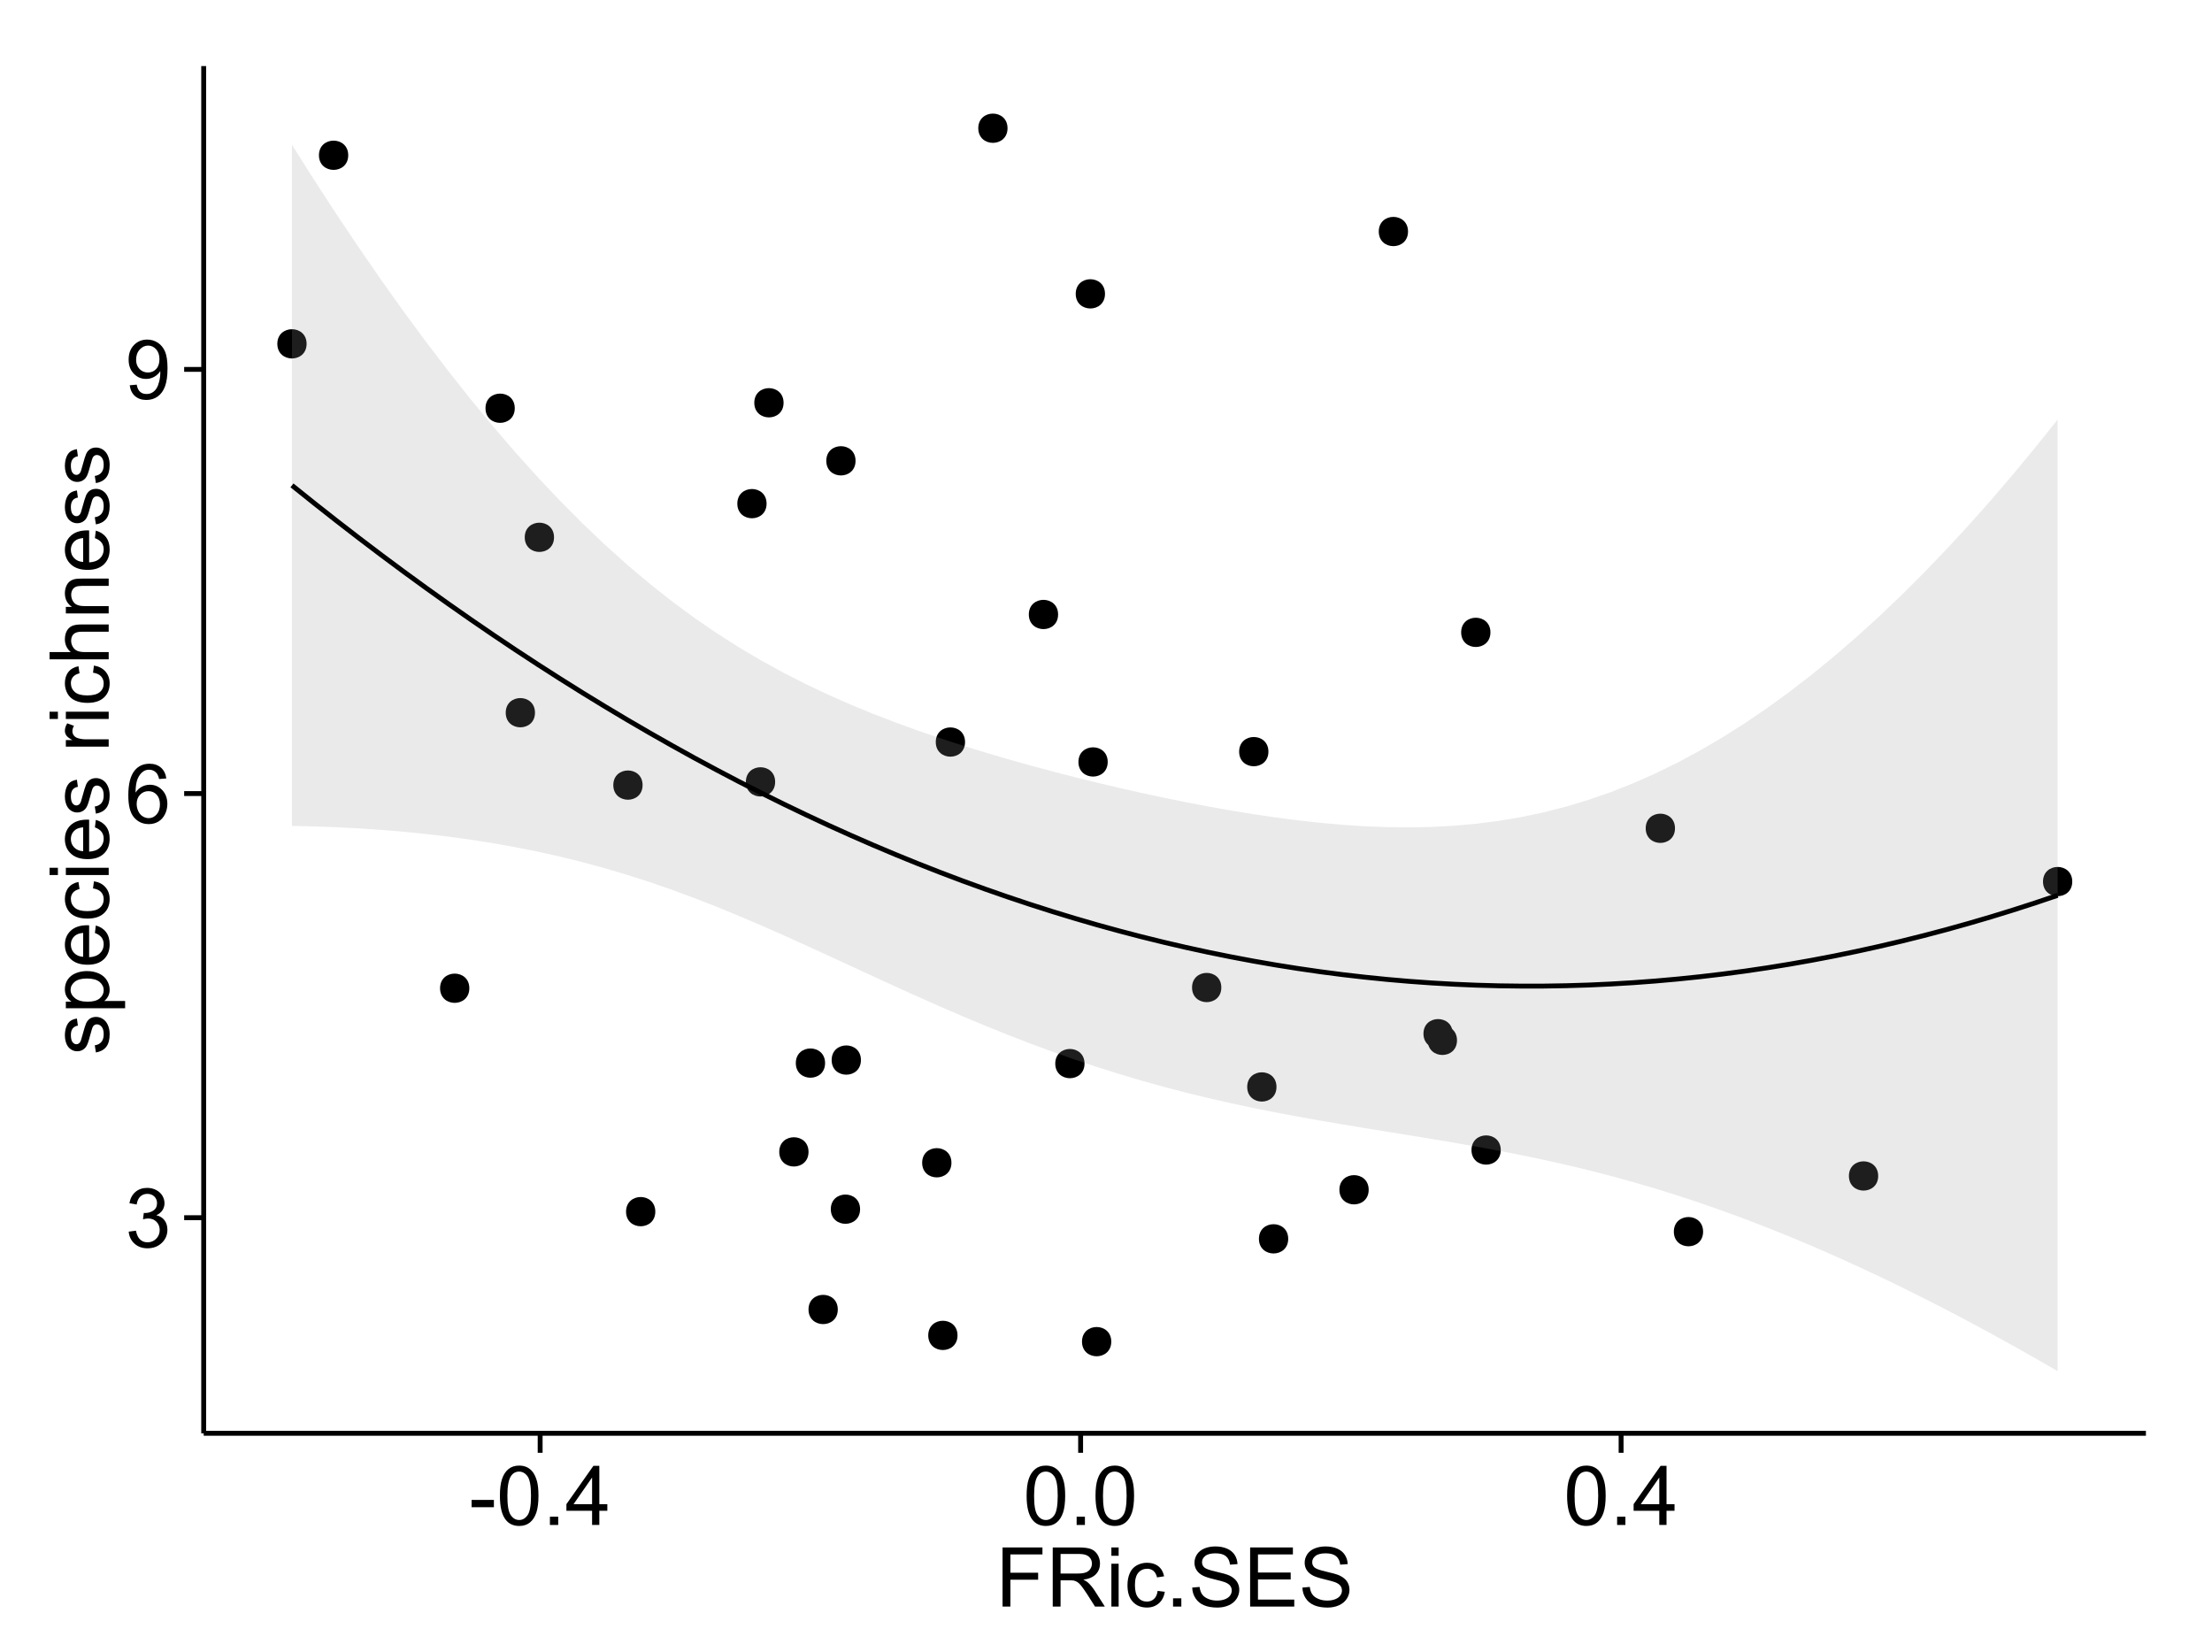 <?xml version="1.0" encoding="UTF-8"?>
<svg xmlns="http://www.w3.org/2000/svg" xmlns:xlink="http://www.w3.org/1999/xlink" width="482pt" height="360pt" viewBox="0 0 482 360" version="1.1">
<defs>
<g>
<symbol overflow="visible" id="glyph0-0">
<path style="stroke:none;" d="M 0.758 -3.402 L 2.336 -3.613 C 2.516 -2.711 2.824 -2.062 3.266 -1.672 C 3.699 -1.273 4.23 -1.078 4.859 -1.082 C 5.602 -1.078 6.23 -1.336 6.746 -1.855 C 7.254 -2.367 7.512 -3.004 7.516 -3.77 C 7.512 -4.492 7.273 -5.094 6.801 -5.566 C 6.324 -6.035 5.723 -6.27 4.992 -6.273 C 4.691 -6.27 4.316 -6.211 3.875 -6.102 L 4.051 -7.488 C 4.152 -7.473 4.238 -7.465 4.305 -7.469 C 4.977 -7.465 5.582 -7.641 6.125 -7.996 C 6.66 -8.344 6.93 -8.887 6.934 -9.625 C 6.93 -10.199 6.734 -10.68 6.344 -11.062 C 5.949 -11.445 5.441 -11.637 4.824 -11.637 C 4.207 -11.637 3.695 -11.441 3.285 -11.055 C 2.875 -10.668 2.613 -10.09 2.496 -9.316 L 0.914 -9.598 C 1.105 -10.656 1.543 -11.477 2.23 -12.062 C 2.914 -12.645 3.766 -12.938 4.789 -12.938 C 5.488 -12.938 6.137 -12.785 6.73 -12.484 C 7.32 -12.18 7.773 -11.77 8.09 -11.25 C 8.402 -10.727 8.559 -10.172 8.562 -9.59 C 8.559 -9.031 8.41 -8.523 8.113 -8.066 C 7.812 -7.609 7.371 -7.246 6.785 -6.977 C 7.547 -6.801 8.137 -6.438 8.562 -5.883 C 8.98 -5.328 9.191 -4.633 9.195 -3.805 C 9.191 -2.676 8.781 -1.723 7.965 -0.945 C 7.141 -0.164 6.105 0.223 4.852 0.227 C 3.719 0.223 2.777 -0.109 2.035 -0.781 C 1.285 -1.453 0.859 -2.328 0.758 -3.402 Z M 0.758 -3.402 "/>
</symbol>
<symbol overflow="visible" id="glyph0-1">
<path style="stroke:none;" d="M 8.957 -9.73 L 7.383 -9.605 C 7.242 -10.223 7.043 -10.676 6.785 -10.961 C 6.355 -11.41 5.828 -11.637 5.203 -11.637 C 4.695 -11.637 4.25 -11.496 3.875 -11.215 C 3.375 -10.852 2.984 -10.32 2.695 -9.625 C 2.406 -8.926 2.258 -7.934 2.25 -6.645 C 2.629 -7.223 3.094 -7.652 3.645 -7.938 C 4.195 -8.215 4.773 -8.355 5.379 -8.359 C 6.434 -8.355 7.328 -7.969 8.07 -7.195 C 8.809 -6.418 9.18 -5.414 9.184 -4.184 C 9.18 -3.371 9.008 -2.617 8.66 -1.926 C 8.312 -1.23 7.832 -0.699 7.227 -0.332 C 6.613 0.035 5.922 0.215 5.148 0.219 C 3.828 0.215 2.754 -0.266 1.922 -1.234 C 1.09 -2.199 0.672 -3.797 0.676 -6.031 C 0.672 -8.516 1.133 -10.328 2.055 -11.461 C 2.855 -12.445 3.938 -12.938 5.301 -12.938 C 6.312 -12.938 7.141 -12.652 7.789 -12.086 C 8.434 -11.516 8.824 -10.73 8.957 -9.73 Z M 2.496 -4.176 C 2.496 -3.629 2.609 -3.105 2.844 -2.609 C 3.07 -2.109 3.395 -1.73 3.812 -1.473 C 4.227 -1.207 4.664 -1.078 5.125 -1.082 C 5.789 -1.078 6.363 -1.348 6.844 -1.891 C 7.324 -2.426 7.562 -3.156 7.566 -4.086 C 7.562 -4.973 7.328 -5.676 6.855 -6.191 C 6.379 -6.703 5.781 -6.961 5.062 -6.961 C 4.348 -6.961 3.738 -6.703 3.242 -6.191 C 2.742 -5.676 2.496 -5.004 2.496 -4.176 Z M 2.496 -4.176 "/>
</symbol>
<symbol overflow="visible" id="glyph0-2">
<path style="stroke:none;" d="M 0.984 -2.98 L 2.504 -3.121 C 2.629 -2.402 2.875 -1.883 3.242 -1.562 C 3.602 -1.238 4.07 -1.078 4.641 -1.082 C 5.125 -1.078 5.551 -1.188 5.918 -1.414 C 6.285 -1.633 6.586 -1.934 6.82 -2.309 C 7.055 -2.68 7.25 -3.18 7.41 -3.816 C 7.566 -4.445 7.645 -5.09 7.648 -5.75 C 7.645 -5.812 7.641 -5.918 7.637 -6.062 C 7.316 -5.559 6.887 -5.148 6.34 -4.836 C 5.793 -4.52 5.199 -4.363 4.562 -4.367 C 3.492 -4.363 2.59 -4.75 1.852 -5.527 C 1.113 -6.297 0.742 -7.316 0.746 -8.586 C 0.742 -9.891 1.129 -10.945 1.902 -11.742 C 2.672 -12.539 3.637 -12.938 4.797 -12.938 C 5.633 -12.938 6.398 -12.711 7.098 -12.262 C 7.789 -11.809 8.316 -11.164 8.68 -10.332 C 9.035 -9.492 9.215 -8.285 9.219 -6.707 C 9.215 -5.055 9.039 -3.742 8.684 -2.77 C 8.324 -1.793 7.793 -1.051 7.09 -0.543 C 6.383 -0.035 5.555 0.215 4.605 0.219 C 3.598 0.215 2.773 -0.062 2.137 -0.621 C 1.496 -1.18 1.113 -1.965 0.984 -2.98 Z M 7.461 -8.664 C 7.457 -9.57 7.215 -10.293 6.734 -10.828 C 6.25 -11.359 5.672 -11.625 4.992 -11.629 C 4.289 -11.625 3.676 -11.336 3.156 -10.766 C 2.633 -10.188 2.371 -9.445 2.375 -8.535 C 2.371 -7.711 2.621 -7.043 3.117 -6.535 C 3.609 -6.02 4.219 -5.766 4.949 -5.766 C 5.68 -5.766 6.281 -6.02 6.754 -6.535 C 7.223 -7.043 7.457 -7.754 7.461 -8.664 Z M 7.461 -8.664 "/>
</symbol>
<symbol overflow="visible" id="glyph0-3">
<path style="stroke:none;" d="M 0.57 -3.867 L 0.57 -5.457 L 5.43 -5.457 L 5.43 -3.867 Z M 0.57 -3.867 "/>
</symbol>
<symbol overflow="visible" id="glyph0-4">
<path style="stroke:none;" d="M 0.746 -6.355 C 0.742 -7.875 0.898 -9.102 1.215 -10.031 C 1.527 -10.961 1.996 -11.676 2.613 -12.18 C 3.23 -12.684 4.008 -12.938 4.949 -12.938 C 5.637 -12.938 6.242 -12.797 6.766 -12.52 C 7.285 -12.238 7.715 -11.836 8.059 -11.316 C 8.395 -10.789 8.664 -10.152 8.859 -9.398 C 9.051 -8.645 9.145 -7.629 9.148 -6.355 C 9.145 -4.84 8.992 -3.617 8.684 -2.691 C 8.371 -1.762 7.906 -1.047 7.289 -0.539 C 6.672 -0.035 5.891 0.215 4.949 0.219 C 3.703 0.215 2.727 -0.227 2.023 -1.117 C 1.168 -2.188 0.742 -3.934 0.746 -6.355 Z M 2.375 -6.355 C 2.371 -4.234 2.621 -2.824 3.117 -2.129 C 3.609 -1.426 4.219 -1.078 4.949 -1.082 C 5.672 -1.078 6.281 -1.43 6.781 -2.137 C 7.273 -2.836 7.523 -4.242 7.523 -6.355 C 7.523 -8.473 7.273 -9.883 6.781 -10.582 C 6.281 -11.277 5.664 -11.625 4.93 -11.629 C 4.199 -11.625 3.621 -11.316 3.191 -10.703 C 2.645 -9.918 2.371 -8.469 2.375 -6.355 Z M 2.375 -6.355 "/>
</symbol>
<symbol overflow="visible" id="glyph0-5">
<path style="stroke:none;" d="M 1.633 0 L 1.633 -1.801 L 3.438 -1.801 L 3.438 0 Z M 1.633 0 "/>
</symbol>
<symbol overflow="visible" id="glyph0-6">
<path style="stroke:none;" d="M 5.82 0 L 5.82 -3.086 L 0.227 -3.086 L 0.227 -4.535 L 6.109 -12.883 L 7.398 -12.883 L 7.398 -4.535 L 9.141 -4.535 L 9.141 -3.086 L 7.398 -3.086 L 7.398 0 Z M 5.82 -4.535 L 5.82 -10.344 L 1.785 -4.535 Z M 5.82 -4.535 "/>
</symbol>
<symbol overflow="visible" id="glyph0-7">
<path style="stroke:none;" d="M 1.477 0 L 1.477 -12.883 L 10.168 -12.883 L 10.168 -11.363 L 3.18 -11.363 L 3.18 -7.375 L 9.227 -7.375 L 9.227 -5.852 L 3.18 -5.852 L 3.18 0 Z M 1.477 0 "/>
</symbol>
<symbol overflow="visible" id="glyph0-8">
<path style="stroke:none;" d="M 1.414 0 L 1.414 -12.883 L 7.129 -12.883 C 8.273 -12.879 9.145 -12.762 9.746 -12.535 C 10.34 -12.301 10.82 -11.895 11.18 -11.312 C 11.535 -10.723 11.711 -10.074 11.715 -9.367 C 11.711 -8.453 11.418 -7.684 10.828 -7.059 C 10.234 -6.43 9.32 -6.031 8.086 -5.863 C 8.535 -5.645 8.875 -5.43 9.113 -5.219 C 9.605 -4.762 10.078 -4.191 10.531 -3.508 L 12.77 0 L 10.625 0 L 8.922 -2.68 C 8.418 -3.449 8.008 -4.043 7.688 -4.453 C 7.367 -4.863 7.078 -5.148 6.824 -5.316 C 6.566 -5.477 6.309 -5.594 6.047 -5.66 C 5.852 -5.699 5.535 -5.719 5.098 -5.723 L 3.121 -5.723 L 3.121 0 Z M 3.121 -7.199 L 6.785 -7.199 C 7.562 -7.195 8.172 -7.273 8.613 -7.438 C 9.051 -7.594 9.383 -7.852 9.613 -8.211 C 9.84 -8.562 9.953 -8.949 9.957 -9.367 C 9.953 -9.973 9.734 -10.473 9.293 -10.871 C 8.852 -11.262 8.152 -11.461 7.199 -11.461 L 3.121 -11.461 Z M 3.121 -7.199 "/>
</symbol>
<symbol overflow="visible" id="glyph0-9">
<path style="stroke:none;" d="M 1.195 -11.066 L 1.195 -12.883 L 2.777 -12.883 L 2.777 -11.066 Z M 1.195 0 L 1.195 -9.336 L 2.777 -9.336 L 2.777 0 Z M 1.195 0 "/>
</symbol>
<symbol overflow="visible" id="glyph0-10">
<path style="stroke:none;" d="M 7.277 -3.418 L 8.832 -3.219 C 8.66 -2.141 8.227 -1.301 7.527 -0.699 C 6.824 -0.09 5.965 0.211 4.949 0.211 C 3.668 0.211 2.641 -0.203 1.867 -1.039 C 1.09 -1.871 0.703 -3.07 0.703 -4.633 C 0.703 -5.637 0.867 -6.52 1.203 -7.277 C 1.531 -8.031 2.039 -8.598 2.727 -8.977 C 3.406 -9.355 4.152 -9.543 4.957 -9.547 C 5.969 -9.543 6.797 -9.289 7.441 -8.777 C 8.086 -8.262 8.5 -7.531 8.684 -6.594 L 7.145 -6.355 C 6.996 -6.98 6.738 -7.453 6.367 -7.77 C 5.992 -8.082 5.543 -8.238 5.02 -8.242 C 4.219 -8.238 3.57 -7.953 3.074 -7.387 C 2.574 -6.812 2.324 -5.91 2.328 -4.676 C 2.324 -3.422 2.566 -2.508 3.047 -1.941 C 3.527 -1.371 4.152 -1.09 4.93 -1.09 C 5.547 -1.09 6.066 -1.277 6.484 -1.66 C 6.898 -2.039 7.164 -2.625 7.277 -3.418 Z M 7.277 -3.418 "/>
</symbol>
<symbol overflow="visible" id="glyph0-11">
<path style="stroke:none;" d="M 0.809 -4.141 L 2.418 -4.281 C 2.492 -3.633 2.668 -3.102 2.949 -2.691 C 3.223 -2.277 3.656 -1.945 4.246 -1.691 C 4.828 -1.434 5.488 -1.305 6.223 -1.309 C 6.871 -1.305 7.445 -1.402 7.945 -1.598 C 8.441 -1.789 8.809 -2.055 9.055 -2.395 C 9.297 -2.727 9.422 -3.094 9.422 -3.5 C 9.422 -3.898 9.305 -4.25 9.07 -4.555 C 8.836 -4.852 8.449 -5.105 7.91 -5.316 C 7.562 -5.449 6.797 -5.66 5.613 -5.945 C 4.43 -6.227 3.602 -6.496 3.129 -6.75 C 2.512 -7.07 2.051 -7.469 1.754 -7.949 C 1.449 -8.422 1.301 -8.957 1.301 -9.555 C 1.301 -10.203 1.484 -10.812 1.852 -11.379 C 2.219 -11.941 2.758 -12.367 3.469 -12.664 C 4.18 -12.953 4.969 -13.102 5.836 -13.105 C 6.789 -13.102 7.629 -12.945 8.363 -12.641 C 9.09 -12.328 9.652 -11.879 10.043 -11.285 C 10.434 -10.688 10.645 -10.008 10.68 -9.254 L 9.043 -9.133 C 8.953 -9.941 8.656 -10.555 8.152 -10.977 C 7.641 -11.391 6.895 -11.602 5.906 -11.602 C 4.875 -11.602 4.121 -11.41 3.652 -11.035 C 3.176 -10.652 2.941 -10.199 2.945 -9.668 C 2.941 -9.203 3.109 -8.82 3.445 -8.523 C 3.773 -8.223 4.629 -7.918 6.016 -7.605 C 7.398 -7.293 8.348 -7.02 8.867 -6.785 C 9.613 -6.438 10.168 -5.996 10.527 -5.469 C 10.883 -4.938 11.062 -4.328 11.066 -3.641 C 11.062 -2.949 10.867 -2.305 10.477 -1.699 C 10.082 -1.09 9.516 -0.617 8.781 -0.285 C 8.043 0.051 7.215 0.215 6.301 0.219 C 5.133 0.215 4.156 0.051 3.371 -0.289 C 2.578 -0.625 1.961 -1.137 1.516 -1.824 C 1.066 -2.504 0.832 -3.277 0.809 -4.141 Z M 0.809 -4.141 "/>
</symbol>
<symbol overflow="visible" id="glyph0-12">
<path style="stroke:none;" d="M 1.422 0 L 1.422 -12.883 L 10.742 -12.883 L 10.742 -11.363 L 3.129 -11.363 L 3.129 -7.418 L 10.258 -7.418 L 10.258 -5.906 L 3.129 -5.906 L 3.129 -1.52 L 11.039 -1.52 L 11.039 0 Z M 1.422 0 "/>
</symbol>
<symbol overflow="visible" id="glyph1-0">
<path style="stroke:none;" d="M -2.785 -0.555 L -3.031 -2.117 C -2.402 -2.203 -1.922 -2.449 -1.59 -2.852 C -1.254 -3.25 -1.09 -3.812 -1.09 -4.535 C -1.09 -5.262 -1.234 -5.801 -1.531 -6.152 C -1.824 -6.504 -2.172 -6.68 -2.574 -6.68 C -2.926 -6.68 -3.207 -6.523 -3.418 -6.215 C -3.555 -5.996 -3.734 -5.457 -3.953 -4.598 C -4.246 -3.434 -4.5 -2.629 -4.715 -2.184 C -4.926 -1.734 -5.223 -1.395 -5.602 -1.164 C -5.98 -0.93 -6.398 -0.812 -6.855 -0.816 C -7.27 -0.812 -7.652 -0.91 -8.012 -1.102 C -8.363 -1.293 -8.66 -1.551 -8.895 -1.883 C -9.074 -2.125 -9.227 -2.461 -9.355 -2.887 C -9.48 -3.309 -9.543 -3.766 -9.547 -4.254 C -9.543 -4.984 -9.438 -5.625 -9.23 -6.184 C -9.016 -6.734 -8.73 -7.145 -8.371 -7.41 C -8.008 -7.672 -7.527 -7.852 -6.926 -7.953 L -6.715 -6.406 C -7.195 -6.332 -7.57 -6.129 -7.84 -5.797 C -8.105 -5.457 -8.238 -4.98 -8.242 -4.367 C -8.238 -3.637 -8.117 -3.121 -7.883 -2.812 C -7.641 -2.5 -7.359 -2.344 -7.039 -2.348 C -6.832 -2.344 -6.648 -2.406 -6.484 -2.539 C -6.312 -2.664 -6.172 -2.867 -6.062 -3.148 C -6.004 -3.301 -5.871 -3.766 -5.66 -4.543 C -5.359 -5.66 -5.113 -6.441 -4.926 -6.887 C -4.734 -7.324 -4.457 -7.672 -4.094 -7.926 C -3.73 -8.176 -3.281 -8.301 -2.742 -8.305 C -2.211 -8.301 -1.711 -8.148 -1.25 -7.844 C -0.781 -7.535 -0.422 -7.09 -0.172 -6.512 C 0.086 -5.926 0.211 -5.27 0.211 -4.543 C 0.211 -3.328 -0.039 -2.406 -0.543 -1.77 C -1.047 -1.133 -1.793 -0.727 -2.785 -0.555 Z M -2.785 -0.555 "/>
</symbol>
<symbol overflow="visible" id="glyph1-1">
<path style="stroke:none;" d="M 3.578 -1.188 L -9.336 -1.188 L -9.336 -2.629 L -8.121 -2.629 C -8.594 -2.965 -8.949 -3.348 -9.188 -3.777 C -9.426 -4.203 -9.543 -4.723 -9.547 -5.336 C -9.543 -6.129 -9.34 -6.832 -8.93 -7.445 C -8.516 -8.051 -7.934 -8.512 -7.191 -8.824 C -6.441 -9.133 -5.625 -9.285 -4.738 -9.289 C -3.781 -9.285 -2.922 -9.113 -2.156 -8.773 C -1.391 -8.43 -0.805 -7.934 -0.398 -7.281 C 0.008 -6.625 0.211 -5.938 0.211 -5.219 C 0.211 -4.691 0.102 -4.219 -0.121 -3.801 C -0.344 -3.379 -0.625 -3.035 -0.965 -2.77 L 3.578 -2.77 Z M -4.613 -2.621 C -3.41 -2.613 -2.523 -2.855 -1.949 -3.348 C -1.375 -3.832 -1.09 -4.422 -1.09 -5.117 C -1.09 -5.816 -1.387 -6.418 -1.98 -6.922 C -2.574 -7.418 -3.496 -7.668 -4.746 -7.672 C -5.934 -7.668 -6.824 -7.426 -7.418 -6.938 C -8.008 -6.449 -8.301 -5.863 -8.305 -5.188 C -8.301 -4.508 -7.988 -3.914 -7.359 -3.398 C -6.727 -2.879 -5.809 -2.617 -4.613 -2.621 Z M -4.613 -2.621 "/>
</symbol>
<symbol overflow="visible" id="glyph1-2">
<path style="stroke:none;" d="M -3.004 -7.578 L -2.805 -9.211 C -1.848 -8.953 -1.105 -8.473 -0.578 -7.777 C -0.051 -7.078 0.211 -6.188 0.211 -5.105 C 0.211 -3.738 -0.207 -2.656 -1.051 -1.859 C -1.887 -1.055 -3.066 -0.656 -4.586 -0.66 C -6.156 -0.656 -7.375 -1.059 -8.246 -1.871 C -9.109 -2.676 -9.543 -3.727 -9.547 -5.02 C -9.543 -6.266 -9.117 -7.285 -8.27 -8.078 C -7.418 -8.867 -6.223 -9.262 -4.684 -9.266 C -4.586 -9.262 -4.445 -9.258 -4.262 -9.254 L -4.262 -2.293 C -3.234 -2.348 -2.449 -2.641 -1.906 -3.164 C -1.359 -3.684 -1.09 -4.332 -1.09 -5.117 C -1.09 -5.691 -1.242 -6.188 -1.547 -6.598 C -1.852 -7.008 -2.336 -7.332 -3.004 -7.578 Z M -5.562 -2.383 L -5.562 -7.594 C -6.344 -7.523 -6.934 -7.324 -7.328 -6.996 C -7.934 -6.492 -8.238 -5.836 -8.242 -5.035 C -8.238 -4.305 -7.996 -3.695 -7.512 -3.203 C -7.027 -2.707 -6.375 -2.434 -5.562 -2.383 Z M -5.562 -2.383 "/>
</symbol>
<symbol overflow="visible" id="glyph1-3">
<path style="stroke:none;" d="M -3.418 -7.277 L -3.215 -8.832 C -2.141 -8.66 -1.301 -8.227 -0.699 -7.527 C -0.09 -6.824 0.211 -5.965 0.211 -4.949 C 0.211 -3.668 -0.203 -2.641 -1.039 -1.867 C -1.871 -1.09 -3.07 -0.703 -4.633 -0.703 C -5.637 -0.703 -6.52 -0.867 -7.277 -1.203 C -8.031 -1.535 -8.598 -2.047 -8.977 -2.73 C -9.355 -3.41 -9.543 -4.152 -9.547 -4.957 C -9.543 -5.969 -9.289 -6.797 -8.777 -7.441 C -8.262 -8.086 -7.531 -8.5 -6.59 -8.684 L -6.355 -7.145 C -6.98 -6.996 -7.453 -6.738 -7.77 -6.367 C -8.082 -5.992 -8.238 -5.543 -8.242 -5.02 C -8.238 -4.219 -7.953 -3.57 -7.387 -3.074 C -6.812 -2.574 -5.91 -2.324 -4.676 -2.328 C -3.422 -2.324 -2.508 -2.566 -1.941 -3.047 C -1.371 -3.527 -1.09 -4.152 -1.09 -4.93 C -1.09 -5.547 -1.277 -6.066 -1.66 -6.484 C -2.035 -6.898 -2.621 -7.164 -3.418 -7.277 Z M -3.418 -7.277 "/>
</symbol>
<symbol overflow="visible" id="glyph1-4">
<path style="stroke:none;" d="M -11.066 -1.195 L -12.883 -1.195 L -12.883 -2.777 L -11.066 -2.777 Z M 0 -1.195 L -9.336 -1.195 L -9.336 -2.777 L 0 -2.777 Z M 0 -1.195 "/>
</symbol>
<symbol overflow="visible" id="glyph1-5">
<path style="stroke:none;" d=""/>
</symbol>
<symbol overflow="visible" id="glyph1-6">
<path style="stroke:none;" d="M 0 -1.168 L -9.336 -1.168 L -9.336 -2.594 L -7.918 -2.594 C -8.578 -2.953 -9.016 -3.289 -9.23 -3.598 C -9.438 -3.906 -9.543 -4.242 -9.547 -4.613 C -9.543 -5.145 -9.375 -5.688 -9.035 -6.242 L -7.566 -5.695 C -7.793 -5.309 -7.91 -4.922 -7.91 -4.535 C -7.91 -4.188 -7.805 -3.875 -7.598 -3.602 C -7.387 -3.324 -7.098 -3.129 -6.734 -3.016 C -6.168 -2.836 -5.555 -2.746 -4.887 -2.75 L 0 -2.75 Z M 0 -1.168 "/>
</symbol>
<symbol overflow="visible" id="glyph1-7">
<path style="stroke:none;" d="M 0 -1.188 L -12.883 -1.188 L -12.883 -2.77 L -8.262 -2.77 C -9.117 -3.504 -9.543 -4.434 -9.547 -5.562 C -9.543 -6.25 -9.406 -6.852 -9.137 -7.363 C -8.859 -7.871 -8.484 -8.234 -8.004 -8.457 C -7.523 -8.676 -6.824 -8.789 -5.914 -8.789 L 0 -8.789 L 0 -7.207 L -5.914 -7.207 C -6.703 -7.207 -7.281 -7.035 -7.641 -6.691 C -8 -6.348 -8.18 -5.863 -8.184 -5.238 C -8.18 -4.77 -8.059 -4.328 -7.816 -3.914 C -7.574 -3.5 -7.242 -3.203 -6.828 -3.031 C -6.406 -2.852 -5.832 -2.766 -5.105 -2.77 L 0 -2.77 Z M 0 -1.188 "/>
</symbol>
<symbol overflow="visible" id="glyph1-8">
<path style="stroke:none;" d="M 0 -1.188 L -9.336 -1.188 L -9.336 -2.609 L -8.008 -2.609 C -9.031 -3.293 -9.543 -4.285 -9.547 -5.582 C -9.543 -6.141 -9.441 -6.656 -9.242 -7.133 C -9.035 -7.602 -8.77 -7.957 -8.445 -8.191 C -8.113 -8.426 -7.727 -8.59 -7.277 -8.684 C -6.98 -8.742 -6.465 -8.77 -5.738 -8.773 L 0 -8.773 L 0 -7.188 L -5.68 -7.188 C -6.32 -7.184 -6.801 -7.121 -7.121 -7.004 C -7.438 -6.879 -7.695 -6.66 -7.887 -6.348 C -8.074 -6.031 -8.168 -5.664 -8.172 -5.246 C -8.168 -4.57 -7.953 -3.992 -7.531 -3.504 C -7.102 -3.012 -6.293 -2.766 -5.098 -2.77 L 0 -2.77 Z M 0 -1.188 "/>
</symbol>
</g>
<clipPath id="clip1">
  <path d="M 44.383 14.398 L 468.602 14.398 L 468.602 313.305 L 44.383 313.305 Z M 44.383 14.398 "/>
</clipPath>
</defs>
<g id="surface3031">
<rect x="0" y="0" width="482" height="360" style="fill:rgb(100%,100%,100%);fill-opacity:1;stroke:none;"/>
<rect x="0" y="0" width="482" height="360" style="fill:rgb(100%,100%,100%);fill-opacity:1;stroke:none;"/>
<path style="fill:none;stroke-width:1.063;stroke-linecap:round;stroke-linejoin:round;stroke:rgb(100%,100%,100%);stroke-opacity:1;stroke-miterlimit:10;" d="M 0 360 L 482 360 L 482 0 L 0 0 Z M 0 360 "/>
<g clip-path="url(#clip1)" clip-rule="nonzero">
<path style=" stroke:none;fill-rule:nonzero;fill:rgb(100%,100%,100%);fill-opacity:1;" d="M 44.383 312.305 L 467.602 312.305 L 467.602 14.398 L 44.383 14.398 Z M 44.383 312.305 "/>
<path style=" stroke:none;fill-rule:nonzero;fill:rgb(0%,0%,0%);fill-opacity:1;" d="M 138.957 171.066 C 138.957 173.902 134.703 173.902 134.703 171.066 C 134.703 168.234 138.957 168.234 138.957 171.066 "/>
<path style=" stroke:none;fill-rule:nonzero;fill:rgb(0%,0%,0%);fill-opacity:1;" d="M 265.066 215.176 C 265.066 218.008 260.816 218.008 260.816 215.176 C 260.816 212.34 265.066 212.34 265.066 215.176 "/>
<path style=" stroke:none;fill-rule:nonzero;fill:rgb(0%,0%,0%);fill-opacity:1;" d="M 186.352 263.469 C 186.352 266.305 182.102 266.305 182.102 263.469 C 182.102 260.633 186.352 260.633 186.352 263.469 "/>
<path style=" stroke:none;fill-rule:nonzero;fill:rgb(0%,0%,0%);fill-opacity:1;" d="M 240.309 166.023 C 240.309 168.855 236.059 168.855 236.059 166.023 C 236.059 163.188 240.309 163.188 240.309 166.023 "/>
<path style=" stroke:none;fill-rule:nonzero;fill:rgb(0%,0%,0%);fill-opacity:1;" d="M 185.363 100.41 C 185.363 103.242 181.113 103.242 181.113 100.41 C 181.113 97.574 185.363 97.574 185.363 100.41 "/>
<path style=" stroke:none;fill-rule:nonzero;fill:rgb(0%,0%,0%);fill-opacity:1;" d="M 450.488 192.09 C 450.488 194.922 446.238 194.922 446.238 192.09 C 446.238 189.254 450.488 189.254 450.488 192.09 "/>
<path style=" stroke:none;fill-rule:nonzero;fill:rgb(0%,0%,0%);fill-opacity:1;" d="M 169.676 87.762 C 169.676 90.598 165.426 90.598 165.426 87.762 C 165.426 84.926 169.676 84.926 169.676 87.762 "/>
<path style=" stroke:none;fill-rule:nonzero;fill:rgb(0%,0%,0%);fill-opacity:1;" d="M 165.977 109.738 C 165.977 112.574 161.727 112.574 161.727 109.738 C 161.727 106.906 165.977 106.906 165.977 109.738 "/>
<path style=" stroke:none;fill-rule:nonzero;fill:rgb(0%,0%,0%);fill-opacity:1;" d="M 178.723 231.637 C 178.723 234.473 174.473 234.473 174.473 231.637 C 174.473 228.805 178.723 228.805 178.723 231.637 "/>
<path style=" stroke:none;fill-rule:nonzero;fill:rgb(0%,0%,0%);fill-opacity:1;" d="M 186.535 230.977 C 186.535 233.812 182.281 233.812 182.281 230.977 C 182.281 228.145 186.535 228.145 186.535 230.977 "/>
<path style=" stroke:none;fill-rule:nonzero;fill:rgb(0%,0%,0%);fill-opacity:1;" d="M 119.66 117.078 C 119.66 119.91 115.406 119.91 115.406 117.078 C 115.406 114.242 119.66 114.242 119.66 117.078 "/>
<path style=" stroke:none;fill-rule:nonzero;fill:rgb(0%,0%,0%);fill-opacity:1;" d="M 209.223 161.684 C 209.223 164.52 204.969 164.52 204.969 161.684 C 204.969 158.852 209.223 158.852 209.223 161.684 "/>
<path style=" stroke:none;fill-rule:nonzero;fill:rgb(0%,0%,0%);fill-opacity:1;" d="M 275.328 163.777 C 275.328 166.613 271.078 166.613 271.078 163.777 C 271.078 160.941 275.328 160.941 275.328 163.777 "/>
<path style=" stroke:none;fill-rule:nonzero;fill:rgb(0%,0%,0%);fill-opacity:1;" d="M 239.715 64.027 C 239.715 66.863 235.465 66.863 235.465 64.027 C 235.465 61.191 239.715 61.191 239.715 64.027 "/>
<path style=" stroke:none;fill-rule:nonzero;fill:rgb(0%,0%,0%);fill-opacity:1;" d="M 305.75 50.445 C 305.75 53.281 301.5 53.281 301.5 50.445 C 301.5 47.613 305.75 47.613 305.75 50.445 "/>
<path style=" stroke:none;fill-rule:nonzero;fill:rgb(0%,0%,0%);fill-opacity:1;" d="M 316.422 226.68 C 316.422 229.516 312.172 229.516 312.172 226.68 C 312.172 223.848 316.422 223.848 316.422 226.68 "/>
<path style=" stroke:none;fill-rule:nonzero;fill:rgb(0%,0%,0%);fill-opacity:1;" d="M 206.254 253.359 C 206.254 256.191 202.004 256.191 202.004 253.359 C 202.004 250.523 206.254 250.523 206.254 253.359 "/>
<path style=" stroke:none;fill-rule:nonzero;fill:rgb(0%,0%,0%);fill-opacity:1;" d="M 218.48 27.941 C 218.48 30.777 214.23 30.777 214.23 27.941 C 214.23 25.105 218.48 25.105 218.48 27.941 "/>
<path style=" stroke:none;fill-rule:nonzero;fill:rgb(0%,0%,0%);fill-opacity:1;" d="M 229.5 133.891 C 229.5 136.723 225.246 136.723 225.246 133.891 C 225.246 131.055 229.5 131.055 229.5 133.891 "/>
<path style=" stroke:none;fill-rule:nonzero;fill:rgb(0%,0%,0%);fill-opacity:1;" d="M 235.258 231.75 C 235.258 234.586 231.008 234.586 231.008 231.75 C 231.008 228.914 235.258 228.914 235.258 231.75 "/>
<path style=" stroke:none;fill-rule:nonzero;fill:rgb(0%,0%,0%);fill-opacity:1;" d="M 323.707 137.785 C 323.707 140.621 319.453 140.621 319.453 137.785 C 319.453 134.953 323.707 134.953 323.707 137.785 "/>
<path style=" stroke:none;fill-rule:nonzero;fill:rgb(0%,0%,0%);fill-opacity:1;" d="M 65.746 74.918 C 65.746 77.754 61.492 77.754 61.492 74.918 C 61.492 72.086 65.746 72.086 65.746 74.918 "/>
<path style=" stroke:none;fill-rule:nonzero;fill:rgb(0%,0%,0%);fill-opacity:1;" d="M 370.047 268.371 C 370.047 271.203 365.797 271.203 365.797 268.371 C 365.797 265.535 370.047 265.535 370.047 268.371 "/>
<path style=" stroke:none;fill-rule:nonzero;fill:rgb(0%,0%,0%);fill-opacity:1;" d="M 241.082 292.332 C 241.082 295.168 236.832 295.168 236.832 292.332 C 236.832 289.5 241.082 289.5 241.082 292.332 "/>
<path style=" stroke:none;fill-rule:nonzero;fill:rgb(0%,0%,0%);fill-opacity:1;" d="M 74.816 33.828 C 74.816 36.664 70.562 36.664 70.562 33.828 C 70.562 30.992 74.816 30.992 74.816 33.828 "/>
<path style=" stroke:none;fill-rule:nonzero;fill:rgb(0%,0%,0%);fill-opacity:1;" d="M 111.102 88.949 C 111.102 91.785 106.852 91.785 106.852 88.949 C 106.852 86.117 111.102 86.117 111.102 88.949 "/>
<path style=" stroke:none;fill-rule:nonzero;fill:rgb(0%,0%,0%);fill-opacity:1;" d="M 277.086 236.832 C 277.086 239.668 272.832 239.668 272.832 236.832 C 272.832 234 277.086 234 277.086 236.832 "/>
<path style=" stroke:none;fill-rule:nonzero;fill:rgb(0%,0%,0%);fill-opacity:1;" d="M 141.73 264.008 C 141.73 266.84 137.48 266.84 137.48 264.008 C 137.48 261.172 141.73 261.172 141.73 264.008 "/>
<path style=" stroke:none;fill-rule:nonzero;fill:rgb(0%,0%,0%);fill-opacity:1;" d="M 315.488 225.234 C 315.488 228.07 311.238 228.07 311.238 225.234 C 311.238 222.398 315.488 222.398 315.488 225.234 "/>
<path style=" stroke:none;fill-rule:nonzero;fill:rgb(0%,0%,0%);fill-opacity:1;" d="M 408.199 256.234 C 408.199 259.066 403.945 259.066 403.945 256.234 C 403.945 253.398 408.199 253.398 408.199 256.234 "/>
<path style=" stroke:none;fill-rule:nonzero;fill:rgb(0%,0%,0%);fill-opacity:1;" d="M 115.512 155.293 C 115.512 158.125 111.262 158.125 111.262 155.293 C 111.262 152.457 115.512 152.457 115.512 155.293 "/>
<path style=" stroke:none;fill-rule:nonzero;fill:rgb(0%,0%,0%);fill-opacity:1;" d="M 101.207 215.328 C 101.207 218.164 96.957 218.164 96.957 215.328 C 96.957 212.496 101.207 212.496 101.207 215.328 "/>
<path style=" stroke:none;fill-rule:nonzero;fill:rgb(0%,0%,0%);fill-opacity:1;" d="M 175.113 250.984 C 175.113 253.82 170.863 253.82 170.863 250.984 C 170.863 248.152 175.113 248.152 175.113 250.984 "/>
<path style=" stroke:none;fill-rule:nonzero;fill:rgb(0%,0%,0%);fill-opacity:1;" d="M 207.582 290.969 C 207.582 293.805 203.332 293.805 203.332 290.969 C 203.332 288.137 207.582 288.137 207.582 290.969 "/>
<path style=" stroke:none;fill-rule:nonzero;fill:rgb(0%,0%,0%);fill-opacity:1;" d="M 167.844 170.363 C 167.844 173.199 163.594 173.199 163.594 170.363 C 163.594 167.527 167.844 167.527 167.844 170.363 "/>
<path style=" stroke:none;fill-rule:nonzero;fill:rgb(0%,0%,0%);fill-opacity:1;" d="M 363.922 180.48 C 363.922 183.312 359.672 183.312 359.672 180.48 C 359.672 177.645 363.922 177.645 363.922 180.48 "/>
<path style=" stroke:none;fill-rule:nonzero;fill:rgb(0%,0%,0%);fill-opacity:1;" d="M 325.953 250.582 C 325.953 253.418 321.703 253.418 321.703 250.582 C 321.703 247.746 325.953 247.746 325.953 250.582 "/>
<path style=" stroke:none;fill-rule:nonzero;fill:rgb(0%,0%,0%);fill-opacity:1;" d="M 279.641 269.934 C 279.641 272.77 275.387 272.77 275.387 269.934 C 275.387 267.098 279.641 267.098 279.641 269.934 "/>
<path style=" stroke:none;fill-rule:nonzero;fill:rgb(0%,0%,0%);fill-opacity:1;" d="M 297.176 259.242 C 297.176 262.074 292.922 262.074 292.922 259.242 C 292.922 256.406 297.176 256.406 297.176 259.242 "/>
<path style=" stroke:none;fill-rule:nonzero;fill:rgb(0%,0%,0%);fill-opacity:1;" d="M 181.492 285.328 C 181.492 288.164 177.238 288.164 177.238 285.328 C 177.238 282.492 181.492 282.492 181.492 285.328 "/>
<path style=" stroke:none;fill-rule:nonzero;fill:rgb(0%,0%,0%);fill-opacity:1;" d="M 140.02 171.066 C 140.02 175.32 133.641 175.32 133.641 171.066 C 133.641 166.816 140.02 166.816 140.02 171.066 "/>
<path style=" stroke:none;fill-rule:nonzero;fill:rgb(0%,0%,0%);fill-opacity:1;" d="M 266.129 215.176 C 266.129 219.426 259.75 219.426 259.75 215.176 C 259.75 210.922 266.129 210.922 266.129 215.176 "/>
<path style=" stroke:none;fill-rule:nonzero;fill:rgb(0%,0%,0%);fill-opacity:1;" d="M 187.414 263.469 C 187.414 267.723 181.035 267.723 181.035 263.469 C 181.035 259.219 187.414 259.219 187.414 263.469 "/>
<path style=" stroke:none;fill-rule:nonzero;fill:rgb(0%,0%,0%);fill-opacity:1;" d="M 241.371 166.023 C 241.371 170.273 234.992 170.273 234.992 166.023 C 234.992 161.77 241.371 161.77 241.371 166.023 "/>
<path style=" stroke:none;fill-rule:nonzero;fill:rgb(0%,0%,0%);fill-opacity:1;" d="M 186.426 100.41 C 186.426 104.66 180.051 104.66 180.051 100.41 C 180.051 96.156 186.426 96.156 186.426 100.41 "/>
<path style=" stroke:none;fill-rule:nonzero;fill:rgb(0%,0%,0%);fill-opacity:1;" d="M 451.551 192.09 C 451.551 196.34 445.176 196.34 445.176 192.09 C 445.176 187.836 451.551 187.836 451.551 192.09 "/>
<path style=" stroke:none;fill-rule:nonzero;fill:rgb(0%,0%,0%);fill-opacity:1;" d="M 170.742 87.762 C 170.742 92.012 164.363 92.012 164.363 87.762 C 164.363 83.508 170.742 83.508 170.742 87.762 "/>
<path style=" stroke:none;fill-rule:nonzero;fill:rgb(0%,0%,0%);fill-opacity:1;" d="M 167.039 109.738 C 167.039 113.992 160.664 113.992 160.664 109.738 C 160.664 105.488 167.039 105.488 167.039 109.738 "/>
<path style=" stroke:none;fill-rule:nonzero;fill:rgb(0%,0%,0%);fill-opacity:1;" d="M 179.785 231.637 C 179.785 235.891 173.41 235.891 173.41 231.637 C 173.41 227.387 179.785 227.387 179.785 231.637 "/>
<path style=" stroke:none;fill-rule:nonzero;fill:rgb(0%,0%,0%);fill-opacity:1;" d="M 187.598 230.977 C 187.598 235.23 181.219 235.23 181.219 230.977 C 181.219 226.727 187.598 226.727 187.598 230.977 "/>
<path style=" stroke:none;fill-rule:nonzero;fill:rgb(0%,0%,0%);fill-opacity:1;" d="M 120.723 117.078 C 120.723 121.328 114.344 121.328 114.344 117.078 C 114.344 112.824 120.723 112.824 120.723 117.078 "/>
<path style=" stroke:none;fill-rule:nonzero;fill:rgb(0%,0%,0%);fill-opacity:1;" d="M 210.285 161.684 C 210.285 165.938 203.906 165.938 203.906 161.684 C 203.906 157.434 210.285 157.434 210.285 161.684 "/>
<path style=" stroke:none;fill-rule:nonzero;fill:rgb(0%,0%,0%);fill-opacity:1;" d="M 276.391 163.777 C 276.391 168.027 270.012 168.027 270.012 163.777 C 270.012 159.523 276.391 159.523 276.391 163.777 "/>
<path style=" stroke:none;fill-rule:nonzero;fill:rgb(0%,0%,0%);fill-opacity:1;" d="M 240.781 64.027 C 240.781 68.281 234.402 68.281 234.402 64.027 C 234.402 59.777 240.781 59.777 240.781 64.027 "/>
<path style=" stroke:none;fill-rule:nonzero;fill:rgb(0%,0%,0%);fill-opacity:1;" d="M 306.812 50.445 C 306.812 54.699 300.438 54.699 300.438 50.445 C 300.438 46.195 306.812 46.195 306.812 50.445 "/>
<path style=" stroke:none;fill-rule:nonzero;fill:rgb(0%,0%,0%);fill-opacity:1;" d="M 317.484 226.68 C 317.484 230.934 311.109 230.934 311.109 226.68 C 311.109 222.43 317.484 222.43 317.484 226.68 "/>
<path style=" stroke:none;fill-rule:nonzero;fill:rgb(0%,0%,0%);fill-opacity:1;" d="M 207.32 253.359 C 207.32 257.609 200.941 257.609 200.941 253.359 C 200.941 249.105 207.32 249.105 207.32 253.359 "/>
<path style=" stroke:none;fill-rule:nonzero;fill:rgb(0%,0%,0%);fill-opacity:1;" d="M 219.543 27.941 C 219.543 32.191 213.168 32.191 213.168 27.941 C 213.168 23.688 219.543 23.688 219.543 27.941 "/>
<path style=" stroke:none;fill-rule:nonzero;fill:rgb(0%,0%,0%);fill-opacity:1;" d="M 230.562 133.891 C 230.562 138.141 224.184 138.141 224.184 133.891 C 224.184 129.637 230.562 129.637 230.562 133.891 "/>
<path style=" stroke:none;fill-rule:nonzero;fill:rgb(0%,0%,0%);fill-opacity:1;" d="M 236.32 231.75 C 236.32 236 229.945 236 229.945 231.75 C 229.945 227.496 236.32 227.496 236.32 231.75 "/>
<path style=" stroke:none;fill-rule:nonzero;fill:rgb(0%,0%,0%);fill-opacity:1;" d="M 324.77 137.785 C 324.77 142.039 318.391 142.039 318.391 137.785 C 318.391 133.535 324.77 133.535 324.77 137.785 "/>
<path style=" stroke:none;fill-rule:nonzero;fill:rgb(0%,0%,0%);fill-opacity:1;" d="M 66.809 74.918 C 66.809 79.172 60.43 79.172 60.43 74.918 C 60.43 70.668 66.809 70.668 66.809 74.918 "/>
<path style=" stroke:none;fill-rule:nonzero;fill:rgb(0%,0%,0%);fill-opacity:1;" d="M 371.109 268.371 C 371.109 272.621 364.734 272.621 364.734 268.371 C 364.734 264.117 371.109 264.117 371.109 268.371 "/>
<path style=" stroke:none;fill-rule:nonzero;fill:rgb(0%,0%,0%);fill-opacity:1;" d="M 242.148 292.332 C 242.148 296.586 235.77 296.586 235.77 292.332 C 235.77 288.082 242.148 288.082 242.148 292.332 "/>
<path style=" stroke:none;fill-rule:nonzero;fill:rgb(0%,0%,0%);fill-opacity:1;" d="M 75.879 33.828 C 75.879 38.082 69.5 38.082 69.5 33.828 C 69.5 29.578 75.879 29.578 75.879 33.828 "/>
<path style=" stroke:none;fill-rule:nonzero;fill:rgb(0%,0%,0%);fill-opacity:1;" d="M 112.168 88.949 C 112.168 93.203 105.789 93.203 105.789 88.949 C 105.789 84.699 112.168 84.699 112.168 88.949 "/>
<path style=" stroke:none;fill-rule:nonzero;fill:rgb(0%,0%,0%);fill-opacity:1;" d="M 278.148 236.832 C 278.148 241.086 271.77 241.086 271.77 236.832 C 271.77 232.582 278.148 232.582 278.148 236.832 "/>
<path style=" stroke:none;fill-rule:nonzero;fill:rgb(0%,0%,0%);fill-opacity:1;" d="M 142.793 264.008 C 142.793 268.258 136.418 268.258 136.418 264.008 C 136.418 259.754 142.793 259.754 142.793 264.008 "/>
<path style=" stroke:none;fill-rule:nonzero;fill:rgb(0%,0%,0%);fill-opacity:1;" d="M 316.555 225.234 C 316.555 229.488 310.176 229.488 310.176 225.234 C 310.176 220.984 316.555 220.984 316.555 225.234 "/>
<path style=" stroke:none;fill-rule:nonzero;fill:rgb(0%,0%,0%);fill-opacity:1;" d="M 409.262 256.234 C 409.262 260.484 402.883 260.484 402.883 256.234 C 402.883 251.98 409.262 251.98 409.262 256.234 "/>
<path style=" stroke:none;fill-rule:nonzero;fill:rgb(0%,0%,0%);fill-opacity:1;" d="M 116.574 155.293 C 116.574 159.543 110.199 159.543 110.199 155.293 C 110.199 151.039 116.574 151.039 116.574 155.293 "/>
<path style=" stroke:none;fill-rule:nonzero;fill:rgb(0%,0%,0%);fill-opacity:1;" d="M 102.27 215.328 C 102.27 219.582 95.891 219.582 95.891 215.328 C 95.891 211.078 102.27 211.078 102.27 215.328 "/>
<path style=" stroke:none;fill-rule:nonzero;fill:rgb(0%,0%,0%);fill-opacity:1;" d="M 176.18 250.984 C 176.18 255.238 169.801 255.238 169.801 250.984 C 169.801 246.734 176.18 246.734 176.18 250.984 "/>
<path style=" stroke:none;fill-rule:nonzero;fill:rgb(0%,0%,0%);fill-opacity:1;" d="M 208.645 290.969 C 208.645 295.223 202.266 295.223 202.266 290.969 C 202.266 286.719 208.645 286.719 208.645 290.969 "/>
<path style=" stroke:none;fill-rule:nonzero;fill:rgb(0%,0%,0%);fill-opacity:1;" d="M 168.906 170.363 C 168.906 174.617 162.527 174.617 162.527 170.363 C 162.527 166.113 168.906 166.113 168.906 170.363 "/>
<path style=" stroke:none;fill-rule:nonzero;fill:rgb(0%,0%,0%);fill-opacity:1;" d="M 364.984 180.48 C 364.984 184.73 358.605 184.73 358.605 180.48 C 358.605 176.227 364.984 176.227 364.984 180.48 "/>
<path style=" stroke:none;fill-rule:nonzero;fill:rgb(0%,0%,0%);fill-opacity:1;" d="M 327.016 250.582 C 327.016 254.832 320.641 254.832 320.641 250.582 C 320.641 246.328 327.016 246.328 327.016 250.582 "/>
<path style=" stroke:none;fill-rule:nonzero;fill:rgb(0%,0%,0%);fill-opacity:1;" d="M 280.703 269.934 C 280.703 274.184 274.324 274.184 274.324 269.934 C 274.324 265.68 280.703 265.68 280.703 269.934 "/>
<path style=" stroke:none;fill-rule:nonzero;fill:rgb(0%,0%,0%);fill-opacity:1;" d="M 298.238 259.242 C 298.238 263.492 291.859 263.492 291.859 259.242 C 291.859 254.988 298.238 254.988 298.238 259.242 "/>
<path style=" stroke:none;fill-rule:nonzero;fill:rgb(0%,0%,0%);fill-opacity:1;" d="M 182.555 285.328 C 182.555 289.578 176.176 289.578 176.176 285.328 C 176.176 281.074 182.555 281.074 182.555 285.328 "/>
<path style=" stroke:none;fill-rule:nonzero;fill:rgb(60%,60%,60%);fill-opacity:0.2;" d="M 63.621 31.555 L 68.488 39.25 L 73.359 46.734 L 78.23 54.004 L 83.102 61.059 L 87.969 67.891 L 92.84 74.496 L 97.711 80.875 L 102.582 87.02 L 107.449 92.922 L 112.32 98.582 L 117.191 103.992 L 122.062 109.148 L 126.93 114.043 L 131.801 118.68 L 136.672 123.051 L 141.543 127.16 L 146.414 131.008 L 151.281 134.602 L 156.152 137.945 L 161.023 141.051 L 165.895 143.93 L 170.762 146.605 L 175.633 149.082 L 180.504 151.387 L 185.375 153.535 L 190.242 155.539 L 195.113 157.414 L 199.984 159.184 L 204.855 160.852 L 209.723 162.43 L 214.594 163.934 L 219.465 165.367 L 224.336 166.738 L 229.207 168.047 L 234.074 169.305 L 238.945 170.508 L 243.816 171.66 L 248.688 172.758 L 253.555 173.805 L 258.426 174.797 L 263.297 175.727 L 268.168 176.594 L 273.035 177.391 L 277.906 178.109 L 282.777 178.742 L 287.648 179.281 L 292.516 179.719 L 297.387 180.039 L 302.258 180.23 L 307.129 180.281 L 311.996 180.184 L 316.867 179.922 L 321.738 179.484 L 326.609 178.859 L 331.48 178.035 L 336.348 177.008 L 341.219 175.762 L 346.09 174.297 L 350.961 172.609 L 355.828 170.688 L 360.699 168.535 L 365.57 166.152 L 370.441 163.531 L 375.309 160.684 L 380.18 157.602 L 385.051 154.289 L 389.922 150.754 L 394.789 146.992 L 399.66 143.004 L 404.531 138.801 L 409.402 134.379 L 414.273 129.738 L 419.141 124.887 L 424.012 119.824 L 428.883 114.555 L 433.754 109.074 L 438.621 103.391 L 443.492 97.504 L 448.363 91.414 L 448.363 298.762 L 443.492 295.957 L 438.621 293.207 L 433.754 290.523 L 428.883 287.902 L 424.012 285.344 L 419.141 282.852 L 414.273 280.434 L 409.402 278.082 L 404.531 275.805 L 399.66 273.602 L 394.789 271.477 L 389.922 269.434 L 385.051 267.473 L 380.18 265.598 L 375.309 263.809 L 370.441 262.109 L 365.57 260.5 L 360.699 258.98 L 355.828 257.555 L 350.961 256.215 L 346.09 254.965 L 341.219 253.797 L 336.348 252.707 L 331.48 251.691 L 326.609 250.742 L 321.738 249.844 L 316.867 248.992 L 311.996 248.176 L 307.129 247.379 L 302.258 246.594 L 297.387 245.801 L 292.516 244.996 L 287.648 244.168 L 282.777 243.297 L 277.906 242.379 L 273.035 241.406 L 268.168 240.367 L 263.297 239.258 L 258.426 238.07 L 253.555 236.801 L 248.688 235.441 L 243.816 233.996 L 238.945 232.461 L 234.074 230.832 L 229.207 229.117 L 224.336 227.312 L 219.465 225.426 L 214.594 223.461 L 209.723 221.422 L 204.855 219.32 L 199.984 217.16 L 195.113 214.961 L 190.242 212.73 L 185.375 210.48 L 180.504 208.234 L 175.633 206.004 L 170.762 203.805 L 165.895 201.656 L 161.023 199.574 L 156.152 197.574 L 151.281 195.672 L 146.414 193.875 L 141.543 192.191 L 136.672 190.625 L 131.801 189.184 L 126.93 187.859 L 122.062 186.656 L 117.191 185.57 L 112.32 184.598 L 107.449 183.73 L 102.582 182.965 L 97.711 182.297 L 92.84 181.723 L 87.969 181.234 L 83.102 180.828 L 78.23 180.5 L 73.359 180.25 L 68.488 180.07 L 63.621 179.961 Z M 63.621 31.555 "/>
<path style="fill:none;stroke-width:1.063;stroke-linecap:butt;stroke-linejoin:round;stroke:rgb(0%,0%,0%);stroke-opacity:1;stroke-miterlimit:1;" d="M 63.621 105.758 L 68.488 109.66 L 73.359 113.492 L 78.23 117.254 L 83.102 120.945 L 87.969 124.562 L 92.84 128.109 L 97.711 131.586 L 102.582 134.992 L 107.449 138.324 L 112.32 141.59 L 117.191 144.781 L 122.062 147.902 L 126.93 150.953 L 131.801 153.93 L 136.672 156.84 L 141.543 159.676 L 146.414 162.441 L 151.281 165.137 L 156.152 167.758 L 161.023 170.312 L 165.895 172.793 L 170.762 175.203 L 175.633 177.543 L 180.504 179.812 L 185.375 182.008 L 190.242 184.133 L 195.113 186.188 L 199.984 188.172 L 204.855 190.086 L 209.723 191.926 L 214.594 193.695 L 219.465 195.395 L 224.336 197.023 L 229.207 198.582 L 234.074 200.066 L 238.945 201.484 L 243.816 202.828 L 248.688 204.102 L 253.555 205.301 L 258.426 206.434 L 263.297 207.492 L 268.168 208.48 L 273.035 209.398 L 277.906 210.246 L 282.777 211.02 L 287.648 211.727 L 292.516 212.359 L 297.387 212.918 L 302.258 213.41 L 307.129 213.832 L 311.996 214.18 L 316.867 214.457 L 321.738 214.664 L 326.609 214.801 L 331.48 214.863 L 336.348 214.859 L 341.219 214.781 L 346.09 214.633 L 350.961 214.41 L 355.828 214.121 L 360.699 213.758 L 365.57 213.324 L 370.441 212.82 L 375.309 212.246 L 380.18 211.602 L 385.051 210.883 L 389.922 210.094 L 394.789 209.234 L 399.66 208.305 L 404.531 207.301 L 409.402 206.23 L 414.273 205.086 L 419.141 203.871 L 424.012 202.586 L 428.883 201.227 L 433.754 199.801 L 438.621 198.301 L 443.492 196.73 L 448.363 195.086 "/>
</g>
<path style="fill:none;stroke-width:1.063;stroke-linecap:butt;stroke-linejoin:round;stroke:rgb(0%,0%,0%);stroke-opacity:1;stroke-miterlimit:10;" d="M 44.383 312.305 L 44.383 14.398 "/>
<g style="fill:rgb(0%,0%,0%);fill-opacity:1;">
  <use xlink:href="#glyph0-0" x="27.285" y="271.77"/>
</g>
<g style="fill:rgb(0%,0%,0%);fill-opacity:1;">
  <use xlink:href="#glyph0-1" x="27.285" y="179.348"/>
</g>
<g style="fill:rgb(0%,0%,0%);fill-opacity:1;">
  <use xlink:href="#glyph0-2" x="27.285" y="86.93"/>
</g>
<path style="fill:none;stroke-width:1.063;stroke-linecap:butt;stroke-linejoin:round;stroke:rgb(0%,0%,0%);stroke-opacity:1;stroke-miterlimit:10;" d="M 40.129 265.328 L 44.383 265.328 "/>
<path style="fill:none;stroke-width:1.063;stroke-linecap:butt;stroke-linejoin:round;stroke:rgb(0%,0%,0%);stroke-opacity:1;stroke-miterlimit:10;" d="M 40.129 172.906 L 44.383 172.906 "/>
<path style="fill:none;stroke-width:1.063;stroke-linecap:butt;stroke-linejoin:round;stroke:rgb(0%,0%,0%);stroke-opacity:1;stroke-miterlimit:10;" d="M 40.129 80.488 L 44.383 80.488 "/>
<path style="fill:none;stroke-width:1.063;stroke-linecap:butt;stroke-linejoin:round;stroke:rgb(0%,0%,0%);stroke-opacity:1;stroke-miterlimit:10;" d="M 44.383 312.305 L 467.602 312.305 "/>
<path style="fill:none;stroke-width:1.063;stroke-linecap:butt;stroke-linejoin:round;stroke:rgb(0%,0%,0%);stroke-opacity:1;stroke-miterlimit:10;" d="M 117.699 316.555 L 117.699 312.305 "/>
<path style="fill:none;stroke-width:1.063;stroke-linecap:butt;stroke-linejoin:round;stroke:rgb(0%,0%,0%);stroke-opacity:1;stroke-miterlimit:10;" d="M 235.469 316.555 L 235.469 312.305 "/>
<path style="fill:none;stroke-width:1.063;stroke-linecap:butt;stroke-linejoin:round;stroke:rgb(0%,0%,0%);stroke-opacity:1;stroke-miterlimit:10;" d="M 353.242 316.555 L 353.242 312.305 "/>
<g style="fill:rgb(0%,0%,0%);fill-opacity:1;">
  <use xlink:href="#glyph0-3" x="102.191" y="332.277"/>
  <use xlink:href="#glyph0-4" x="108.186" y="332.277"/>
  <use xlink:href="#glyph0-5" x="118.196" y="332.277"/>
  <use xlink:href="#glyph0-6" x="123.197" y="332.277"/>
</g>
<g style="fill:rgb(0%,0%,0%);fill-opacity:1;">
  <use xlink:href="#glyph0-4" x="222.957" y="332.277"/>
  <use xlink:href="#glyph0-5" x="232.968" y="332.277"/>
  <use xlink:href="#glyph0-4" x="237.969" y="332.277"/>
</g>
<g style="fill:rgb(0%,0%,0%);fill-opacity:1;">
  <use xlink:href="#glyph0-4" x="340.73" y="332.277"/>
  <use xlink:href="#glyph0-5" x="350.741" y="332.277"/>
  <use xlink:href="#glyph0-6" x="355.742" y="332.277"/>
</g>
<g style="fill:rgb(0%,0%,0%);fill-opacity:1;">
  <use xlink:href="#glyph0-7" x="216.984" y="350.059"/>
  <use xlink:href="#glyph0-8" x="227.979" y="350.059"/>
  <use xlink:href="#glyph0-9" x="240.979" y="350.059"/>
  <use xlink:href="#glyph0-10" x="244.978" y="350.059"/>
  <use xlink:href="#glyph0-5" x="253.978" y="350.059"/>
  <use xlink:href="#glyph0-11" x="258.979" y="350.059"/>
  <use xlink:href="#glyph0-12" x="270.984" y="350.059"/>
  <use xlink:href="#glyph0-11" x="282.99" y="350.059"/>
</g>
<g style="fill:rgb(0%,0%,0%);fill-opacity:1;">
  <use xlink:href="#glyph1-0" x="23.684" y="229.879"/>
  <use xlink:href="#glyph1-1" x="23.684" y="220.879"/>
  <use xlink:href="#glyph1-2" x="23.684" y="210.868"/>
  <use xlink:href="#glyph1-3" x="23.684" y="200.857"/>
  <use xlink:href="#glyph1-4" x="23.684" y="191.857"/>
  <use xlink:href="#glyph1-2" x="23.684" y="187.858"/>
  <use xlink:href="#glyph1-0" x="23.684" y="177.848"/>
  <use xlink:href="#glyph1-5" x="23.684" y="168.848"/>
  <use xlink:href="#glyph1-6" x="23.684" y="163.847"/>
  <use xlink:href="#glyph1-4" x="23.684" y="157.853"/>
  <use xlink:href="#glyph1-3" x="23.684" y="153.854"/>
  <use xlink:href="#glyph1-7" x="23.684" y="144.854"/>
  <use xlink:href="#glyph1-8" x="23.684" y="134.843"/>
  <use xlink:href="#glyph1-2" x="23.684" y="124.832"/>
  <use xlink:href="#glyph1-0" x="23.684" y="114.821"/>
  <use xlink:href="#glyph1-0" x="23.684" y="105.821"/>
</g>
</g>
</svg>
